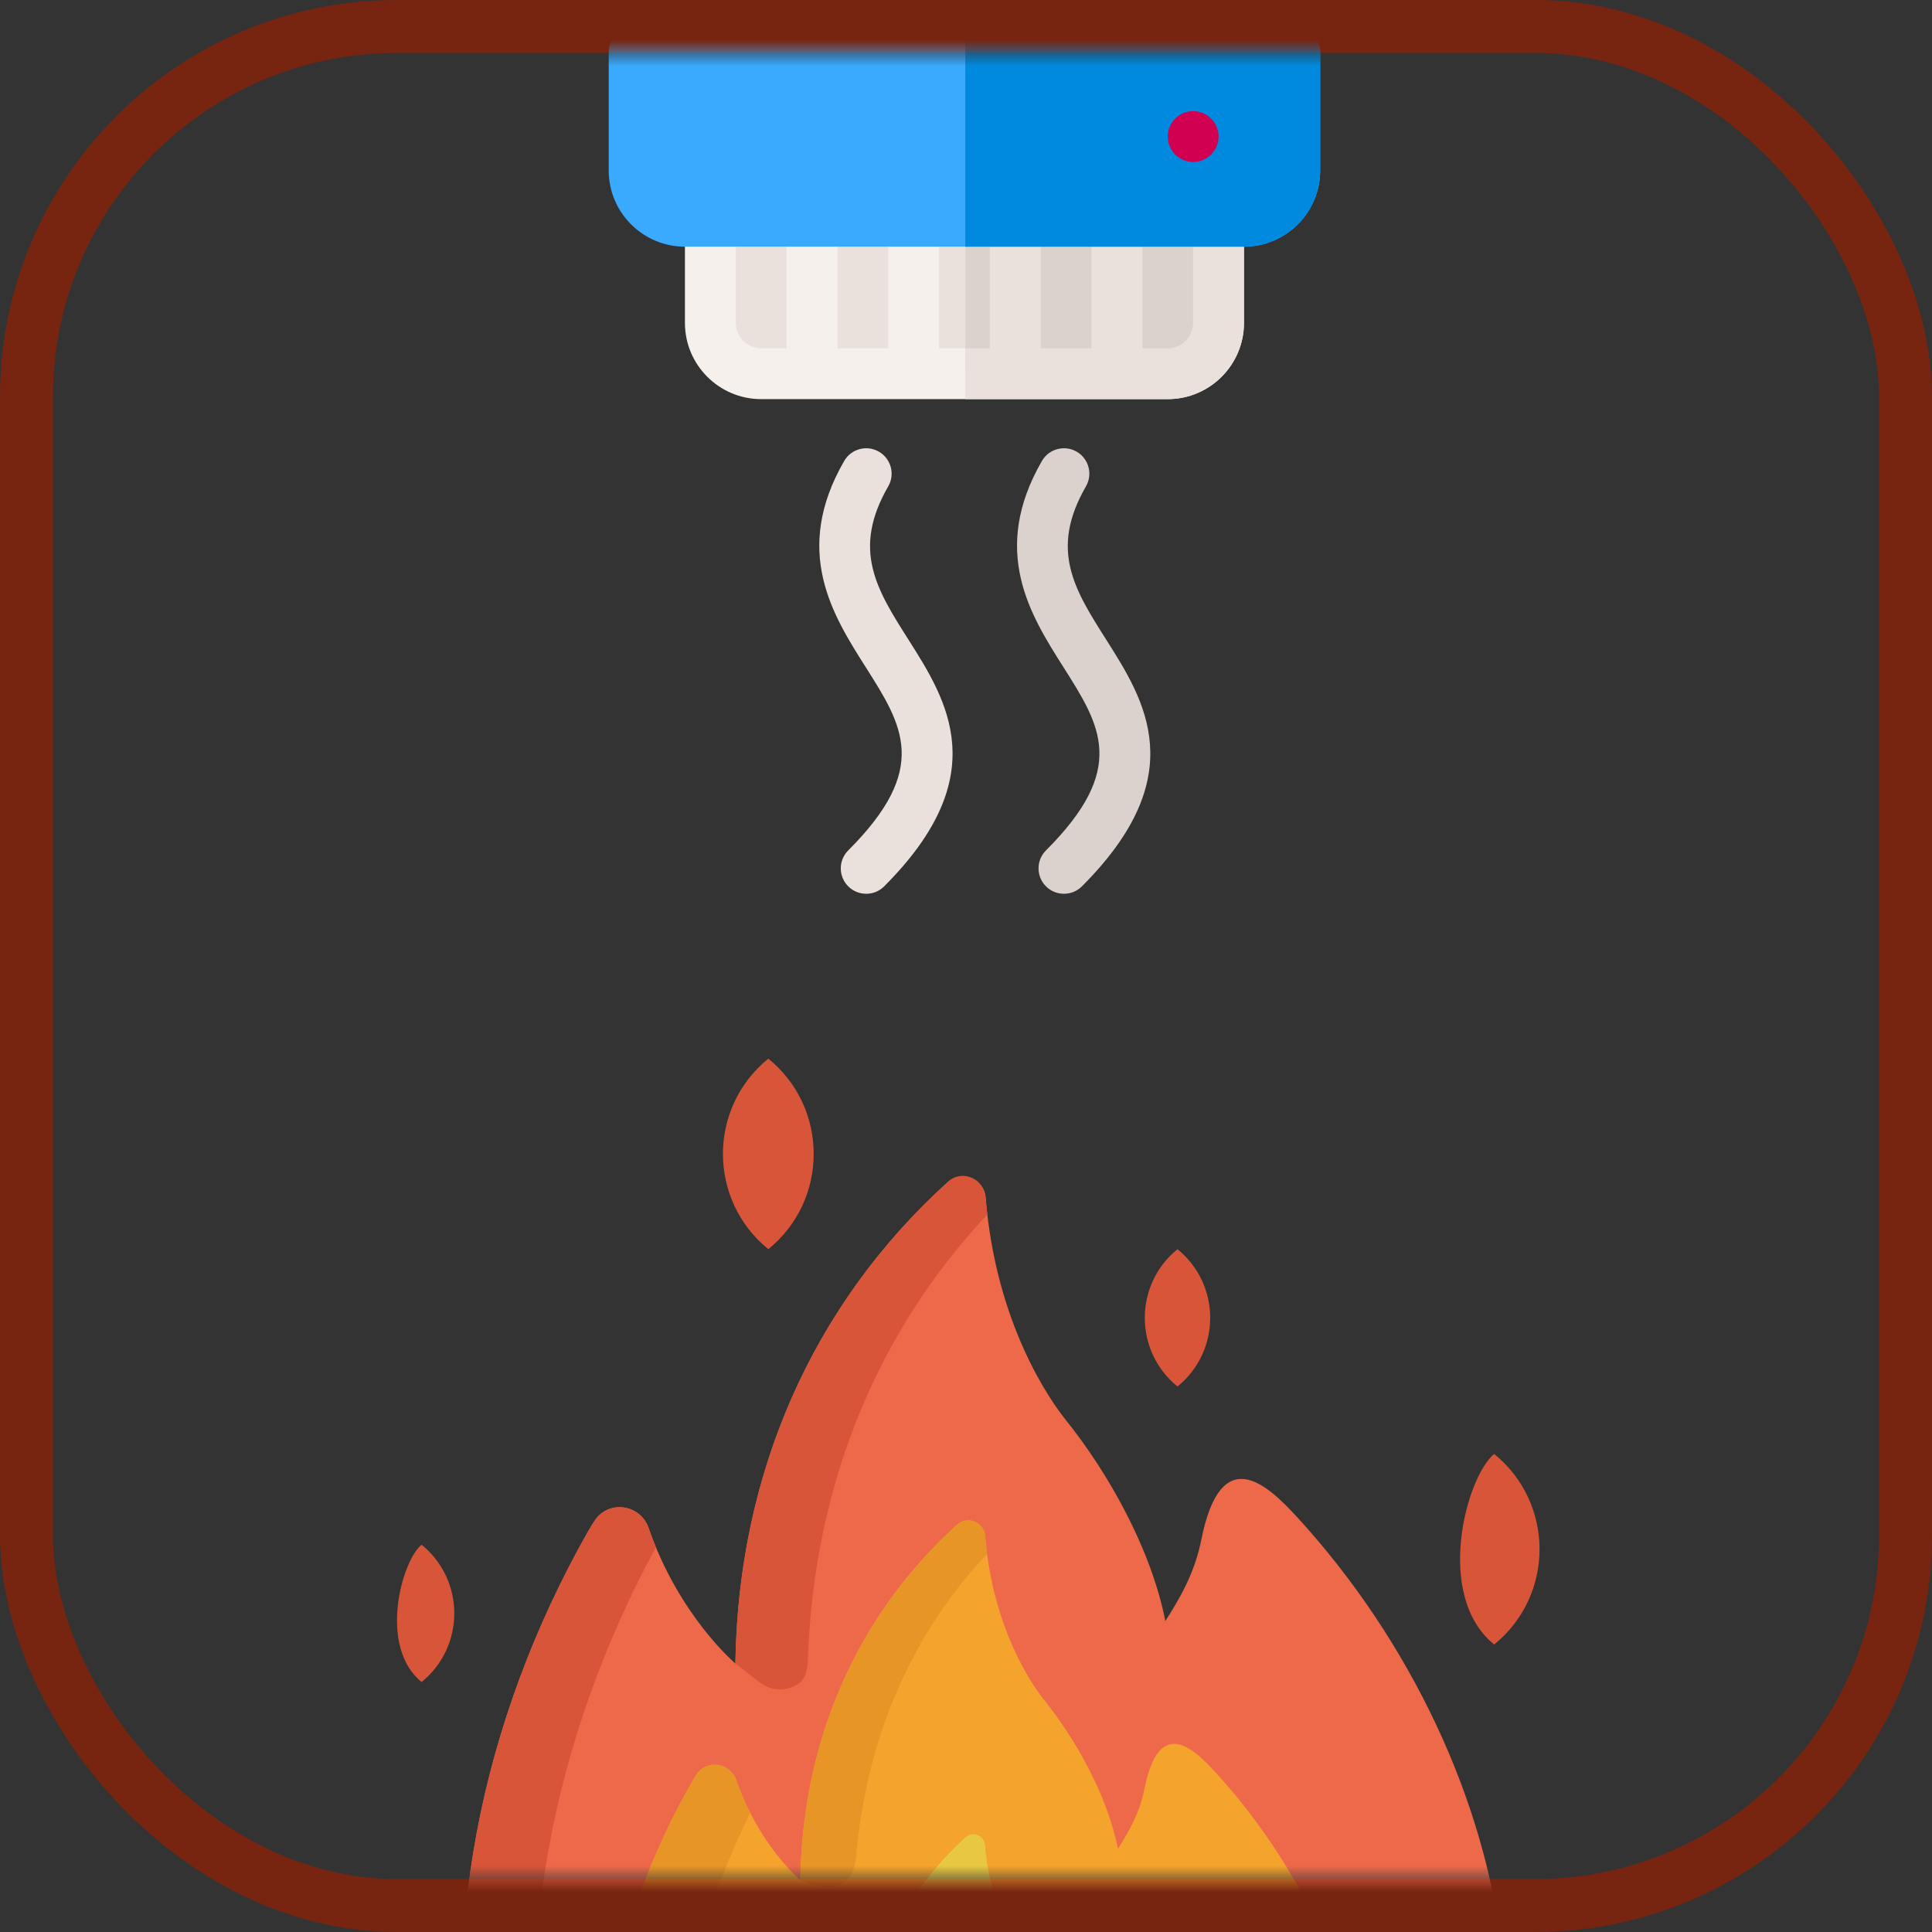 <?xml version="1.0" encoding="UTF-8"?>
<svg width="73px" height="73px" viewBox="0 0 73 73" version="1.1" xmlns="http://www.w3.org/2000/svg" xmlns:xlink="http://www.w3.org/1999/xlink">
    <rect x="0" y="0" width="73" height="73" fill="#333333" stroke="none"/>
    <!-- Generator: Sketch 51.3 (57544) - http://www.bohemiancoding.com/sketch -->
    <title>testing/smoke-testing</title>
    <desc>Created with Sketch.</desc>
    <defs>
        <rect id="path-1" x="0" y="0" width="69" height="69" rx="14"></rect>
    </defs>
    <g id="testing/smoke-testing" stroke="none" stroke-width="1" fill="none" fill-rule="evenodd">
        <g id="container" transform="translate(2, 2)">
            <mask id="mask-2" fill="white">
                <use xlink:href="#path-1"></use>
            </mask>
            <rect stroke="#772411" stroke-width="2" x="-1" y="-1" width="71" height="71" rx="14"></rect>
            <g id="smoke-detector" mask="url(#mask-2)">
                <g transform="translate(21, -1)" id="Shape">
                    <path d="M23.042,7.361 L23.042,11.201 C23.042,12.259 22.18,13.121 21.122,13.121 L5.761,13.121 C4.703,13.121 3.84,12.259 3.84,11.201 L3.84,7.361 L23.042,7.361 Z" fill="#EBE1DC" fill-rule="evenodd"></path>
                    <path d="M23.042,6.401 L3.84,6.401 C3.31,6.401 2.88,6.83 2.88,7.361 L2.88,11.201 C2.88,12.789 4.172,14.081 5.761,14.081 L21.122,14.081 C22.71,14.081 24.003,12.789 24.003,11.201 L24.003,7.361 C24.003,6.83 23.573,6.401 23.042,6.401 Z M12.481,8.321 L14.402,8.321 L14.402,12.161 L12.481,12.161 L12.481,8.321 Z M10.561,12.161 L8.641,12.161 L8.641,8.321 L10.561,8.321 L10.561,12.161 Z M16.322,8.321 L18.242,8.321 L18.242,12.161 L16.322,12.161 L16.322,8.321 Z M4.801,11.201 L4.801,8.321 L6.721,8.321 L6.721,12.161 L5.761,12.161 C5.231,12.161 4.801,11.73 4.801,11.201 Z M22.082,11.201 C22.082,11.73 21.652,12.161 21.122,12.161 L20.162,12.161 L20.162,8.321 L22.082,8.321 L22.082,11.201 Z" fill="#F5F0EB" fill-rule="nonzero"></path>
                    <path d="M13.473,7.361 L13.473,13.121 L21.122,13.121 C22.18,13.121 23.042,12.259 23.042,11.201 L23.042,7.361 L13.473,7.361 Z" fill="#DCD2CD" fill-rule="evenodd"></path>
                    <path d="M23.042,6.401 L13.473,6.401 L13.473,8.321 L14.402,8.321 L14.402,12.161 L13.473,12.161 L13.473,14.081 L21.122,14.081 C22.71,14.081 24.003,12.789 24.003,11.201 L24.003,7.361 C24.003,6.83 23.573,6.401 23.042,6.401 Z M18.242,12.161 L16.322,12.161 L16.322,8.321 L18.242,8.321 L18.242,12.161 Z M22.082,11.201 C22.082,11.73 21.652,12.161 21.122,12.161 L20.162,12.161 L20.162,8.321 L22.082,8.321 L22.082,11.201 Z" fill="#EBE1DC" fill-rule="nonzero"></path>
                    <path d="M24.003,8.321 L2.88,8.321 C1.292,8.321 0,7.029 0,5.441 L0,0.96 C0,0.43 0.43,0 0.96,0 L25.923,0 C26.453,0 26.883,0.43 26.883,0.96 L26.883,5.441 C26.883,7.029 25.591,8.321 24.003,8.321 Z" fill="#3AAAFF" fill-rule="nonzero"></path>
                    <path d="M25.923,0 L13.473,0 L13.473,8.321 L24.003,8.321 C25.591,8.321 26.883,7.029 26.883,5.441 L26.883,0.96 C26.883,0.43 26.453,0 25.923,0 Z" fill="#008ADF" fill-rule="nonzero"></path>
                    <path d="M22.083,5.121 C22.611,5.121 23.043,4.689 23.043,4.16 C23.043,3.632 22.611,3.2 22.083,3.2 C21.554,3.2 21.122,3.632 21.122,4.16 C21.122,4.689 21.554,5.121 22.083,5.121 Z" fill="#D10050" fill-rule="evenodd"></path>
                    <path d="M9.729,32.771 C9.483,32.771 9.238,32.678 9.05,32.49 C8.675,32.115 8.675,31.507 9.05,31.133 C12.142,28.04 11.12,26.429 9.705,24.199 C8.469,22.25 6.93,19.825 8.898,16.417 C9.163,15.958 9.75,15.801 10.209,16.066 C10.668,16.331 10.826,16.919 10.561,17.378 C9.175,19.778 10.124,21.275 11.326,23.17 C12.779,25.46 14.588,28.311 10.408,32.49 C10.221,32.678 9.975,32.771 9.729,32.771 Z" fill="#EBE1DC" fill-rule="nonzero"></path>
                    <path d="M17.201,32.771 C16.955,32.771 16.709,32.678 16.522,32.49 C16.147,32.115 16.147,31.507 16.522,31.133 C19.614,28.04 18.591,26.429 17.176,24.199 C15.94,22.25 14.402,19.825 16.369,16.417 C16.634,15.958 17.222,15.801 17.681,16.066 C18.14,16.331 18.297,16.919 18.032,17.378 C16.646,19.778 17.596,21.275 18.798,23.17 C20.251,25.46 22.059,28.311 17.88,32.49 C17.692,32.678 17.446,32.771 17.201,32.771 Z" fill="#DCD2CD" fill-rule="nonzero"></path>
                </g>
            </g>
            <g id="fire-(1)" mask="url(#mask-2)">
                <g transform="translate(13, 38)">
                    <path d="M34.019,17.333 C32.89,16.101 31.135,14.437 30.388,18.193 C30.134,19.471 29.541,20.455 29.032,21.248 C28.484,18.474 26.835,15.604 25.282,13.668 C24.701,12.944 22.638,10.065 22.242,5.249 C22.182,4.53 21.329,4.192 20.795,4.677 C15.691,9.31 12.89,15.682 12.786,22.855 C12.786,22.855 10.66,21.064 9.506,17.732 C9.195,16.834 7.992,16.663 7.47,17.457 C7.37,17.609 7.277,17.762 7.193,17.91 C3.255,24.872 1.361,33.327 3.112,41.193 C6.04,54.367 25.408,58.05 35.661,49.77 C45.693,41.669 42.504,26.592 34.019,17.333 Z" id="Shape" fill="#ED694A" fill-rule="nonzero"></path>
                    <g id="Group" stroke-width="1" fill="none" fill-rule="evenodd" transform="translate(2.434, 4.338)">
                        <path d="M3.404,37.682 C1.673,29.732 3.505,21.194 7.351,14.123 C7.253,13.888 7.16,13.646 7.072,13.393 C6.761,12.496 5.558,12.325 5.036,13.118 C4.936,13.271 4.843,13.423 4.76,13.571 C0.822,20.534 -1.072,28.989 0.679,36.855 C2.014,42.864 6.77,46.897 12.522,48.722 C8.035,46.549 4.522,42.823 3.404,37.682 Z" id="Shape" fill="#D8553A" fill-rule="nonzero"></path>
                        <path d="M13.091,18.385 C13.303,11.875 15.658,6.037 19.873,1.552 C19.844,1.305 19.822,1.085 19.808,0.917 C19.748,0.192 18.925,-0.172 18.394,0.309 C13.464,4.766 10.46,11.073 10.352,18.517 L11.275,19.233 C11.729,19.586 12.345,19.571 12.779,19.248 C13.037,19.028 13.075,18.697 13.091,18.385 Z" id="Shape" fill="#D8553A" fill-rule="nonzero"></path>
                    </g>
                    <path d="M30.923,26.963 C30.089,26.053 28.793,24.824 28.241,27.599 C28.054,28.542 27.615,29.269 27.24,29.855 C26.835,27.806 25.617,25.686 24.47,24.256 C24.041,23.721 22.517,21.595 22.224,18.037 C22.181,17.506 21.55,17.257 21.156,17.615 C17.386,21.037 15.317,25.744 15.24,31.042 C15.24,31.042 13.67,29.719 12.818,27.257 C12.588,26.595 11.699,26.468 11.314,27.054 C11.24,27.167 11.171,27.28 11.109,27.389 C8.201,32.532 6.802,38.777 8.095,44.587 C10.258,54.317 24.563,57.037 32.136,50.922 C39.546,44.938 37.19,33.802 30.923,26.963 Z" id="Shape" fill="#F4A32C" fill-rule="nonzero"></path>
                    <path d="M10.792,45.35 C9.647,39.67 10.833,33.576 13.348,28.501 C13.156,28.126 12.975,27.711 12.817,27.258 C12.588,26.595 11.699,26.468 11.314,27.054 C11.24,27.167 11.171,27.28 11.109,27.389 C8.201,32.532 6.802,38.777 8.095,44.587 C9.101,49.112 12.733,52.12 17.093,53.429 C13.996,51.876 11.557,49.147 10.792,45.35 Z" id="Shape" fill="#E89528" fill-rule="nonzero"></path>
                    <path d="M28.097,35.755 C27.533,35.139 26.655,34.307 26.282,36.185 C26.155,36.824 25.858,37.316 25.604,37.712 C25.33,36.325 24.505,34.89 23.728,33.922 C23.438,33.56 22.407,32.121 22.208,29.713 C22.179,29.353 21.752,29.184 21.485,29.427 C18.933,31.743 17.532,34.929 17.48,38.516 C17.48,38.516 16.418,37.62 15.841,35.954 C15.685,35.505 15.084,35.42 14.823,35.816 C14.773,35.893 14.726,35.969 14.684,36.043 C12.715,39.524 11.768,43.752 12.644,47.685 C14.108,54.272 23.791,56.113 28.918,51.973 C30.674,50.556 31.762,48.558 31.983,46.348 C32.316,43.001 31.028,38.953 28.097,35.755 Z" id="Shape" fill="#F4D44E" fill-rule="nonzero"></path>
                    <g id="Group" stroke-width="1" fill="none" fill-rule="evenodd">
                        <path d="M14.031,7.2 C16.319,5.339 16.314,1.857 14.031,0 C11.742,1.861 11.747,5.343 14.031,7.2 Z" id="Shape" fill="#D8553A" fill-rule="nonzero"></path>
                        <path d="M41.457,22.138 C43.745,20.276 43.74,16.794 41.457,14.937 C40.411,15.788 39.174,20.281 41.457,22.138 Z" id="Shape" fill="#D8553A" fill-rule="nonzero"></path>
                        <path d="M0.93,23.555 C2.579,22.213 2.575,19.704 0.93,18.366 C0.176,18.978 -0.716,22.216 0.93,23.555 Z" id="Shape" fill="#D8553A" fill-rule="nonzero"></path>
                        <path d="M29.491,12.389 C31.14,11.048 31.137,8.539 29.491,7.2 C27.842,8.541 27.846,11.051 29.491,12.389 Z" id="Shape" fill="#D8553A" fill-rule="nonzero"></path>
                    </g>
                    <path d="M17.344,30.191 C17.723,25.72 19.43,21.745 22.297,18.714 C22.268,18.495 22.243,18.269 22.224,18.037 C22.181,17.506 21.55,17.257 21.155,17.615 C18.168,20.327 16.251,23.846 15.545,27.826 L15.544,27.826 C15.492,28.121 15.427,28.551 15.386,28.889 C15.386,28.889 15.386,28.889 15.386,28.89 C15.3,29.595 15.25,30.313 15.24,31.042 C15.32,31.058 17.126,31.986 17.344,30.191 Z" id="Shape" fill="#E89528" fill-rule="nonzero"></path>
                    <g id="Group" stroke-width="1" fill="none" fill-rule="evenodd" transform="translate(12.274, 29.31)">
                        <path d="M8.015,7.6 C8.273,5.756 9.028,3.725 10.215,2.026 C10.085,1.547 9.984,1.005 9.934,0.402 C9.904,0.043 9.478,-0.126 9.211,0.117 C7.621,1.56 6.479,3.342 5.831,5.347 L5.829,5.346 C5.727,5.661 5.583,6.183 5.496,6.595 C5.497,6.595 5.497,6.595 5.498,6.595 C5.319,7.435 5.219,8.307 5.206,9.205 C6.634,9.384 7.815,9.03 8.015,7.6 Z" id="Shape" fill="#E8C842" fill-rule="nonzero"></path>
                    </g>
                </g>
            </g>
        </g>
    </g>
</svg>